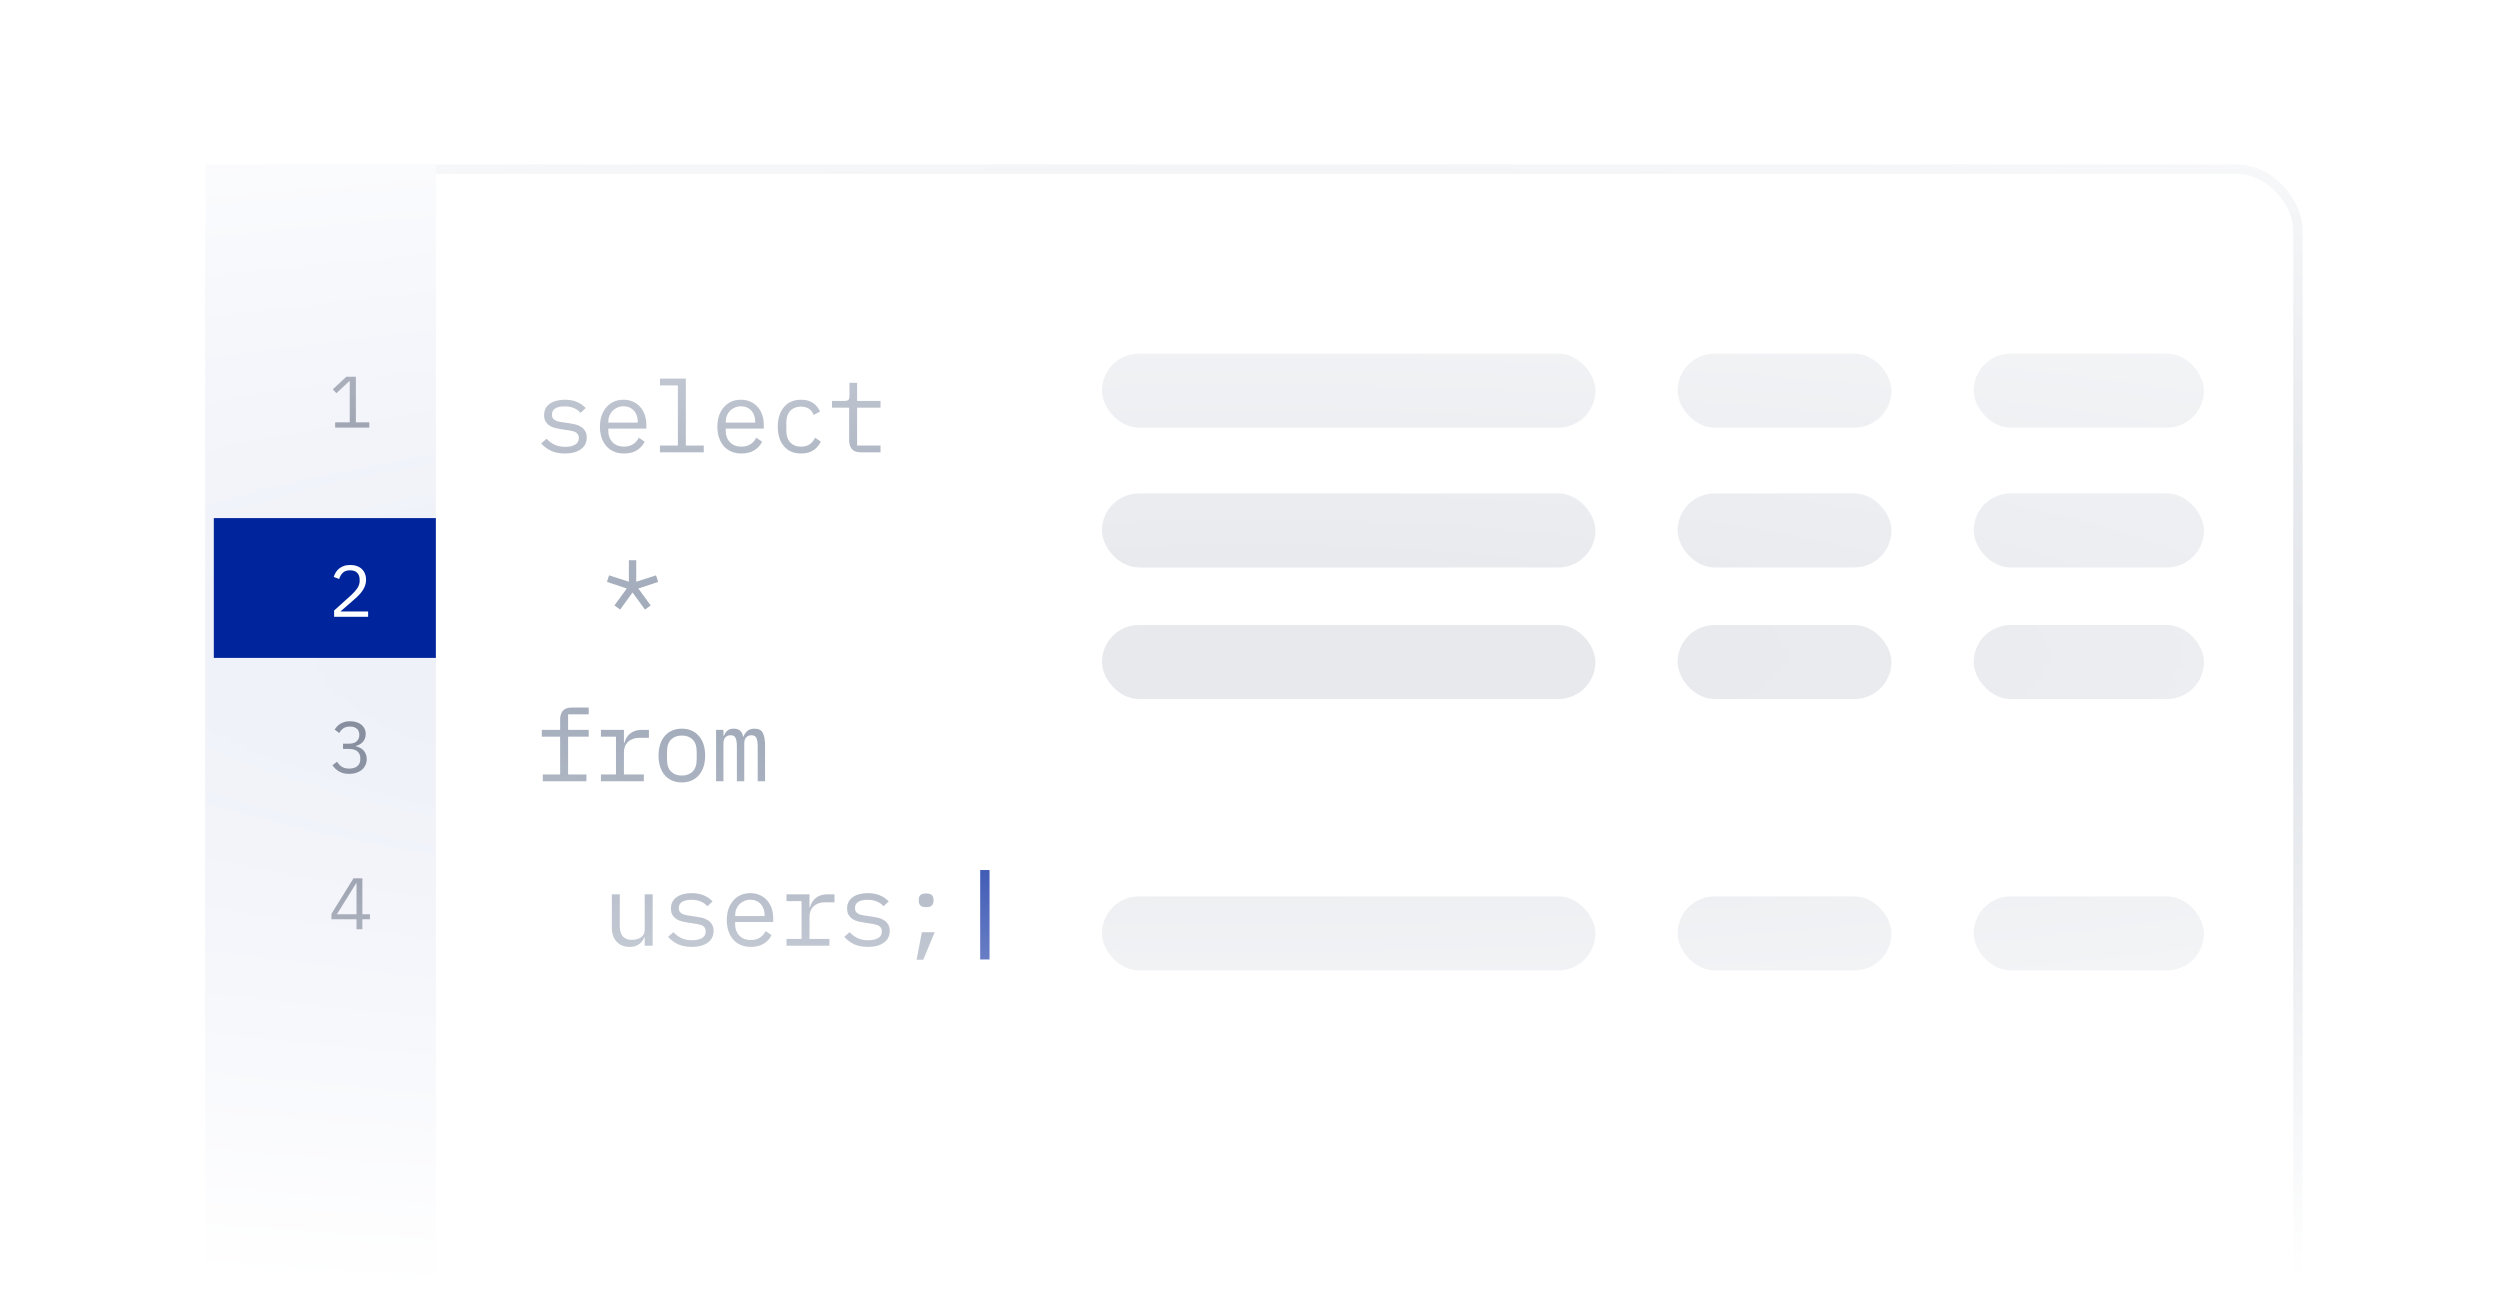 <svg width="304" height="160" viewBox="0 0 304 160" fill="none" xmlns="http://www.w3.org/2000/svg">
<g clip-path="url(#clip0_5709_15032)">
<rect width="304" height="160" fill="white"/>
<mask id="mask0_5709_15032" style="mask-type:alpha" maskUnits="userSpaceOnUse" x="0" y="0" width="304" height="160">
<rect width="304" height="160" fill="url(#paint0_radial_5709_15032)"/>
</mask>
<g mask="url(#mask0_5709_15032)">
<g filter="url(#filter0_d_5709_15032)">
<g filter="url(#filter1_d_5709_15032)">
<rect x="25" y="22" width="255" height="167" rx="8" fill="white"/>
<rect x="25.571" y="22.571" width="253.858" height="165.858" rx="7.429" stroke="#D0D5DD" stroke-opacity="0.8" stroke-width="1.142"/>
<rect x="25" y="22" width="28" height="150" fill="#EBEEF7"/>
<path d="M40.754 54V53.352H42.528V48.358H42.466L40.905 49.813L40.47 49.343L42.111 47.808H43.273V53.352H44.906V54H40.754Z" fill="#667085"/>
<path d="M42.395 92.434C42.827 92.434 43.149 92.339 43.362 92.15C43.581 91.955 43.69 91.707 43.69 91.405V91.343C43.69 91.012 43.584 90.763 43.371 90.598C43.164 90.432 42.892 90.349 42.555 90.349C42.224 90.349 41.955 90.423 41.748 90.571C41.547 90.713 41.381 90.902 41.251 91.139L40.692 90.713C40.769 90.589 40.863 90.468 40.976 90.349C41.088 90.225 41.218 90.116 41.366 90.021C41.52 89.927 41.694 89.85 41.889 89.79C42.09 89.731 42.318 89.702 42.572 89.702C42.839 89.702 43.087 89.737 43.318 89.808C43.548 89.873 43.749 89.974 43.921 90.11C44.092 90.24 44.225 90.403 44.32 90.598C44.421 90.793 44.471 91.015 44.471 91.263C44.471 91.464 44.438 91.644 44.373 91.804C44.314 91.964 44.228 92.103 44.116 92.221C44.01 92.339 43.882 92.44 43.735 92.523C43.587 92.606 43.43 92.668 43.264 92.709V92.744C43.436 92.78 43.602 92.839 43.761 92.922C43.921 92.999 44.063 93.102 44.187 93.232C44.311 93.356 44.409 93.51 44.48 93.694C44.557 93.871 44.595 94.075 44.595 94.306C44.595 94.572 44.542 94.817 44.435 95.042C44.335 95.261 44.19 95.45 44.001 95.61C43.817 95.763 43.593 95.885 43.327 95.973C43.066 96.062 42.776 96.106 42.457 96.106C42.185 96.106 41.943 96.077 41.73 96.018C41.523 95.959 41.337 95.879 41.171 95.778C41.011 95.678 40.869 95.565 40.745 95.441C40.627 95.317 40.52 95.187 40.426 95.051L40.985 94.625C41.067 94.749 41.153 94.862 41.242 94.962C41.331 95.063 41.431 95.151 41.544 95.228C41.662 95.299 41.795 95.355 41.943 95.397C42.09 95.438 42.262 95.459 42.457 95.459C42.895 95.459 43.229 95.358 43.46 95.157C43.696 94.956 43.814 94.669 43.814 94.297V94.226C43.814 93.859 43.699 93.575 43.468 93.374C43.244 93.173 42.904 93.073 42.448 93.073H41.712V92.434H42.395Z" fill="#667085"/>
<path d="M43.353 115V113.785H40.302V113.128L42.981 108.808H44.063V113.173H44.985V113.785H44.063V115H43.353ZM40.967 113.173H43.353V109.385H43.318L40.967 113.173Z" fill="#667085"/>
<rect opacity="0.5" x="204" y="45" width="26" height="9" rx="4.5" fill="#D0D5DD"/>
<rect opacity="0.5" x="204" y="62" width="26" height="9" rx="4.5" fill="#D0D5DD"/>
<rect opacity="0.5" x="204" y="78" width="26" height="9" rx="4.5" fill="#D0D5DD"/>
<rect opacity="0.5" x="204" y="111" width="26" height="9" rx="4.5" fill="#D0D5DD"/>
<rect opacity="0.5" x="240" y="45" width="28" height="9" rx="4.5" fill="#D0D5DD"/>
<rect opacity="0.5" x="240" y="62" width="28" height="9" rx="4.5" fill="#D0D5DD"/>
<rect opacity="0.5" x="240" y="78" width="28" height="9" rx="4.5" fill="#D0D5DD"/>
<rect opacity="0.5" x="240" y="111" width="28" height="9" rx="4.5" fill="#D0D5DD"/>
<rect opacity="0.5" x="134" y="45" width="60" height="9" rx="4.5" fill="#D0D5DD"/>
<rect opacity="0.5" x="134" y="62" width="60" height="9" rx="4.5" fill="#D0D5DD"/>
<rect opacity="0.5" x="134" y="78" width="60" height="9" rx="4.5" fill="#D0D5DD"/>
<rect opacity="0.5" x="134" y="111" width="60" height="9" rx="4.5" fill="#D0D5DD"/>
</g>
<path d="M68.706 55.145C68.052 55.145 67.487 55.036 67.01 54.818C66.542 54.592 66.142 54.294 65.811 53.922L66.465 53.353C66.764 53.668 67.091 53.91 67.446 54.08C67.801 54.249 68.229 54.334 68.73 54.334C69.214 54.334 69.61 54.249 69.917 54.08C70.231 53.902 70.389 53.627 70.389 53.256C70.389 53.095 70.357 52.962 70.292 52.857C70.236 52.743 70.155 52.655 70.05 52.59C69.945 52.526 69.828 52.477 69.699 52.445C69.57 52.404 69.432 52.372 69.287 52.348L68.306 52.203C68.088 52.17 67.85 52.126 67.591 52.069C67.341 52.013 67.111 51.924 66.901 51.803C66.691 51.674 66.514 51.504 66.368 51.294C66.231 51.084 66.162 50.81 66.162 50.471C66.162 50.156 66.223 49.886 66.344 49.66C66.473 49.425 66.651 49.232 66.877 49.078C67.103 48.917 67.37 48.8 67.676 48.727C67.983 48.646 68.318 48.606 68.681 48.606C69.246 48.606 69.735 48.695 70.147 48.872C70.567 49.05 70.926 49.296 71.225 49.611L70.595 50.205C70.522 50.116 70.429 50.027 70.316 49.938C70.211 49.841 70.078 49.756 69.917 49.684C69.763 49.603 69.582 49.538 69.372 49.49C69.162 49.442 68.92 49.417 68.645 49.417C68.153 49.417 67.773 49.502 67.507 49.672C67.248 49.841 67.119 50.087 67.119 50.41C67.119 50.572 67.147 50.709 67.204 50.822C67.269 50.927 67.353 51.012 67.458 51.076C67.563 51.141 67.68 51.194 67.809 51.234C67.947 51.266 68.084 51.294 68.221 51.319L69.202 51.464C69.428 51.496 69.666 51.541 69.917 51.597C70.167 51.654 70.397 51.746 70.607 51.876C70.817 51.997 70.99 52.162 71.128 52.372C71.273 52.582 71.346 52.857 71.346 53.196C71.346 53.817 71.103 54.298 70.619 54.637C70.143 54.976 69.505 55.145 68.706 55.145ZM75.882 55.145C75.43 55.145 75.022 55.069 74.659 54.915C74.304 54.762 73.997 54.544 73.739 54.261C73.488 53.971 73.295 53.627 73.157 53.232C73.02 52.828 72.951 52.38 72.951 51.888C72.951 51.387 73.02 50.935 73.157 50.532C73.303 50.128 73.5 49.785 73.751 49.502C74.001 49.212 74.3 48.989 74.647 48.836C75.002 48.683 75.394 48.606 75.822 48.606C76.241 48.606 76.621 48.683 76.96 48.836C77.307 48.989 77.602 49.203 77.844 49.478C78.086 49.744 78.272 50.063 78.401 50.435C78.53 50.806 78.595 51.214 78.595 51.658V52.118H73.969V52.408C73.969 52.683 74.013 52.937 74.102 53.171C74.191 53.406 74.316 53.607 74.477 53.777C74.647 53.946 74.849 54.08 75.083 54.176C75.325 54.265 75.591 54.31 75.882 54.31C76.302 54.31 76.665 54.213 76.972 54.019C77.279 53.825 77.513 53.559 77.674 53.22L78.389 53.704C78.203 54.124 77.892 54.471 77.456 54.746C77.028 55.012 76.504 55.145 75.882 55.145ZM75.822 49.405C75.555 49.405 75.309 49.454 75.083 49.551C74.857 49.647 74.659 49.781 74.489 49.95C74.328 50.12 74.199 50.322 74.102 50.556C74.013 50.782 73.969 51.032 73.969 51.306V51.391H77.553V51.258C77.553 50.984 77.509 50.733 77.42 50.507C77.339 50.281 77.222 50.087 77.069 49.926C76.924 49.756 76.742 49.627 76.524 49.538C76.314 49.45 76.08 49.405 75.822 49.405ZM80.249 54.176H82.429V46.862H80.249V46.039H83.397V54.176H85.577V55H80.249V54.176ZM90.162 55.145C89.71 55.145 89.302 55.069 88.939 54.915C88.584 54.762 88.277 54.544 88.019 54.261C87.769 53.971 87.575 53.627 87.438 53.232C87.3 52.828 87.232 52.38 87.232 51.888C87.232 51.387 87.3 50.935 87.438 50.532C87.583 50.128 87.781 49.785 88.031 49.502C88.281 49.212 88.58 48.989 88.927 48.836C89.282 48.683 89.674 48.606 90.102 48.606C90.522 48.606 90.901 48.683 91.24 48.836C91.587 48.989 91.882 49.203 92.124 49.478C92.366 49.744 92.552 50.063 92.681 50.435C92.81 50.806 92.875 51.214 92.875 51.658V52.118H88.249V52.408C88.249 52.683 88.293 52.937 88.382 53.171C88.471 53.406 88.596 53.607 88.757 53.777C88.927 53.946 89.129 54.08 89.363 54.176C89.605 54.265 89.872 54.31 90.162 54.31C90.582 54.31 90.945 54.213 91.252 54.019C91.559 53.825 91.793 53.559 91.954 53.22L92.669 53.704C92.483 54.124 92.172 54.471 91.737 54.746C91.309 55.012 90.784 55.145 90.162 55.145ZM90.102 49.405C89.835 49.405 89.589 49.454 89.363 49.551C89.137 49.647 88.939 49.781 88.77 49.95C88.608 50.12 88.479 50.322 88.382 50.556C88.293 50.782 88.249 51.032 88.249 51.306V51.391H91.833V51.258C91.833 50.984 91.789 50.733 91.7 50.507C91.62 50.281 91.502 50.087 91.349 49.926C91.204 49.756 91.022 49.627 90.804 49.538C90.594 49.45 90.36 49.405 90.102 49.405ZM97.411 55.145C96.959 55.145 96.556 55.069 96.2 54.915C95.853 54.754 95.558 54.532 95.316 54.249C95.074 53.967 94.888 53.623 94.759 53.22C94.638 52.816 94.578 52.368 94.578 51.876C94.578 51.383 94.642 50.935 94.771 50.532C94.9 50.128 95.086 49.785 95.328 49.502C95.571 49.212 95.865 48.989 96.212 48.836C96.56 48.683 96.955 48.606 97.399 48.606C98.005 48.606 98.497 48.739 98.877 49.006C99.256 49.272 99.535 49.619 99.712 50.047L98.937 50.459C98.824 50.136 98.634 49.886 98.368 49.708C98.11 49.53 97.787 49.442 97.399 49.442C97.117 49.442 96.862 49.49 96.636 49.587C96.418 49.676 96.233 49.805 96.079 49.974C95.926 50.144 95.809 50.346 95.728 50.58C95.655 50.814 95.619 51.068 95.619 51.343V52.408C95.619 52.683 95.655 52.937 95.728 53.171C95.809 53.406 95.926 53.607 96.079 53.777C96.233 53.946 96.422 54.08 96.648 54.176C96.874 54.265 97.133 54.31 97.423 54.31C97.843 54.31 98.19 54.213 98.465 54.019C98.739 53.825 98.957 53.559 99.119 53.22L99.809 53.692C99.623 54.112 99.333 54.459 98.937 54.734C98.55 55.008 98.041 55.145 97.411 55.145ZM104.636 55C104.16 55 103.809 54.867 103.583 54.6C103.365 54.334 103.256 53.991 103.256 53.571V49.575H101.173V48.751H102.723C102.933 48.751 103.078 48.711 103.159 48.63C103.248 48.541 103.292 48.392 103.292 48.182V46.547H104.224V48.751H107.07V49.575H104.224V54.176H107.07V55H104.636Z" fill="#98A2B3"/>
<path d="M66.005 94.177H68.112V89.575H65.884V88.751H68.112V87.468C68.112 87.048 68.221 86.705 68.439 86.438C68.665 86.172 69.016 86.039 69.493 86.039H71.588V86.862H69.081V88.751H71.588V89.575H69.081V94.177H71.309V95H66.005V94.177ZM73.073 94.177H74.901V89.575H73.073V88.751H75.87V90.326H75.93C76.06 89.833 76.302 89.45 76.657 89.175C77.02 88.893 77.481 88.751 78.038 88.751H78.909V89.72H77.735C77.178 89.72 76.726 89.882 76.379 90.204C76.04 90.527 75.87 90.951 75.87 91.476V94.177H78.292V95H73.073V94.177ZM82.913 95.145C82.477 95.145 82.082 95.069 81.726 94.915C81.379 94.762 81.081 94.544 80.83 94.261C80.588 93.971 80.402 93.627 80.273 93.232C80.144 92.828 80.079 92.376 80.079 91.876C80.079 91.383 80.144 90.935 80.273 90.531C80.402 90.128 80.588 89.785 80.83 89.502C81.081 89.212 81.379 88.99 81.726 88.836C82.082 88.683 82.477 88.606 82.913 88.606C83.349 88.606 83.741 88.683 84.088 88.836C84.443 88.99 84.742 89.212 84.984 89.502C85.234 89.785 85.424 90.128 85.553 90.531C85.682 90.935 85.747 91.383 85.747 91.876C85.747 92.376 85.682 92.828 85.553 93.232C85.424 93.627 85.234 93.971 84.984 94.261C84.742 94.544 84.443 94.762 84.088 94.915C83.741 95.069 83.349 95.145 82.913 95.145ZM82.913 94.31C83.454 94.31 83.89 94.148 84.221 93.825C84.552 93.502 84.718 93.002 84.718 92.324V91.428C84.718 90.749 84.552 90.249 84.221 89.926C83.89 89.603 83.454 89.442 82.913 89.442C82.372 89.442 81.936 89.603 81.605 89.926C81.274 90.249 81.109 90.749 81.109 91.428V92.324C81.109 93.002 81.274 93.502 81.605 93.825C81.936 94.148 82.372 94.31 82.913 94.31ZM87.074 95V88.751H87.97V89.478H88.019C88.116 89.236 88.253 89.03 88.43 88.86C88.608 88.691 88.871 88.606 89.218 88.606C89.581 88.606 89.851 88.699 90.029 88.885C90.207 89.062 90.316 89.296 90.356 89.587H90.392C90.505 89.304 90.667 89.07 90.877 88.885C91.087 88.699 91.377 88.606 91.749 88.606C92.257 88.606 92.596 88.784 92.766 89.139C92.944 89.494 93.032 90.003 93.032 90.665V95H92.136V90.822C92.136 90.289 92.08 89.922 91.967 89.72C91.862 89.51 91.664 89.405 91.373 89.405C91.115 89.405 90.905 89.49 90.743 89.659C90.582 89.821 90.501 90.071 90.501 90.41V95H89.605V90.822C89.605 90.289 89.549 89.922 89.436 89.72C89.331 89.51 89.137 89.405 88.854 89.405C88.596 89.405 88.382 89.49 88.213 89.659C88.051 89.821 87.97 90.071 87.97 90.41V95H87.074Z" fill="#98A2B3"/>
<path d="M75.404 74.128L74.714 73.62L76.216 71.561L73.806 70.761L74.06 69.962L76.47 70.737V68.122H77.366V70.737L79.776 69.962L80.03 70.761L77.621 71.561L79.122 73.62L78.432 74.128L76.918 72.045L75.404 74.128Z" fill="#98A2B3"/>
<path d="M78.395 113.983H78.347C78.282 114.136 78.202 114.286 78.105 114.431C78.008 114.568 77.887 114.689 77.742 114.794C77.604 114.899 77.439 114.984 77.245 115.048C77.051 115.113 76.825 115.145 76.567 115.145C75.913 115.145 75.388 114.939 74.993 114.528C74.597 114.108 74.399 113.519 74.399 112.76V108.751H75.368V112.59C75.368 113.163 75.493 113.591 75.743 113.874C75.994 114.148 76.361 114.286 76.846 114.286C77.039 114.286 77.229 114.261 77.415 114.213C77.6 114.164 77.766 114.092 77.911 113.995C78.056 113.898 78.174 113.777 78.262 113.632C78.351 113.478 78.395 113.297 78.395 113.087V108.751H79.364V115H78.395V113.983ZM84.131 115.145C83.477 115.145 82.912 115.036 82.436 114.818C81.967 114.592 81.568 114.294 81.237 113.922L81.891 113.353C82.189 113.668 82.516 113.91 82.871 114.08C83.227 114.249 83.655 114.334 84.155 114.334C84.639 114.334 85.035 114.249 85.342 114.08C85.657 113.902 85.814 113.628 85.814 113.256C85.814 113.095 85.782 112.962 85.717 112.857C85.661 112.744 85.58 112.655 85.475 112.59C85.37 112.526 85.253 112.477 85.124 112.445C84.995 112.404 84.858 112.372 84.712 112.348L83.731 112.203C83.513 112.17 83.275 112.126 83.017 112.069C82.766 112.013 82.536 111.924 82.326 111.803C82.117 111.674 81.939 111.504 81.794 111.294C81.656 111.084 81.588 110.81 81.588 110.471C81.588 110.156 81.648 109.886 81.769 109.66C81.899 109.425 82.076 109.232 82.302 109.078C82.528 108.917 82.795 108.8 83.102 108.727C83.408 108.646 83.743 108.606 84.107 108.606C84.672 108.606 85.16 108.695 85.572 108.872C85.992 109.05 86.351 109.296 86.65 109.611L86.02 110.204C85.947 110.116 85.855 110.027 85.742 109.938C85.636 109.841 85.503 109.756 85.342 109.684C85.189 109.603 85.007 109.538 84.797 109.49C84.587 109.442 84.345 109.417 84.07 109.417C83.578 109.417 83.198 109.502 82.932 109.672C82.674 109.841 82.544 110.087 82.544 110.41C82.544 110.572 82.573 110.709 82.629 110.822C82.694 110.927 82.779 111.012 82.884 111.076C82.989 111.141 83.106 111.193 83.235 111.234C83.372 111.266 83.509 111.294 83.647 111.319L84.627 111.464C84.853 111.496 85.092 111.541 85.342 111.597C85.592 111.654 85.822 111.746 86.032 111.876C86.242 111.997 86.416 112.162 86.553 112.372C86.698 112.582 86.771 112.857 86.771 113.196C86.771 113.817 86.529 114.298 86.044 114.637C85.568 114.976 84.93 115.145 84.131 115.145ZM91.307 115.145C90.855 115.145 90.448 115.069 90.084 114.915C89.729 114.762 89.422 114.544 89.164 114.261C88.914 113.971 88.72 113.628 88.583 113.232C88.445 112.828 88.377 112.38 88.377 111.888C88.377 111.387 88.445 110.935 88.583 110.531C88.728 110.128 88.926 109.785 89.176 109.502C89.426 109.211 89.725 108.989 90.072 108.836C90.427 108.683 90.819 108.606 91.247 108.606C91.667 108.606 92.046 108.683 92.385 108.836C92.732 108.989 93.027 109.203 93.269 109.478C93.511 109.744 93.697 110.063 93.826 110.435C93.955 110.806 94.02 111.214 94.02 111.658V112.118H89.394V112.408C89.394 112.683 89.438 112.937 89.527 113.171C89.616 113.406 89.741 113.607 89.903 113.777C90.072 113.946 90.274 114.08 90.508 114.177C90.75 114.265 91.017 114.31 91.307 114.31C91.727 114.31 92.09 114.213 92.397 114.019C92.704 113.825 92.938 113.559 93.1 113.22L93.814 113.704C93.628 114.124 93.317 114.471 92.882 114.746C92.454 115.012 91.929 115.145 91.307 115.145ZM91.247 109.405C90.98 109.405 90.734 109.454 90.508 109.551C90.282 109.647 90.084 109.781 89.915 109.95C89.753 110.12 89.624 110.322 89.527 110.556C89.438 110.782 89.394 111.032 89.394 111.306V111.391H92.978V111.258C92.978 110.984 92.934 110.733 92.845 110.507C92.764 110.281 92.647 110.087 92.494 109.926C92.349 109.756 92.167 109.627 91.949 109.538C91.739 109.45 91.505 109.405 91.247 109.405ZM95.638 114.177H97.466V109.575H95.638V108.751H98.435V110.326H98.496C98.625 109.833 98.867 109.45 99.222 109.175C99.586 108.893 100.046 108.751 100.603 108.751H101.475V109.72H100.3C99.743 109.72 99.291 109.882 98.944 110.204C98.605 110.527 98.435 110.951 98.435 111.476V114.177H100.857V115H95.638V114.177ZM105.551 115.145C104.897 115.145 104.332 115.036 103.856 114.818C103.388 114.592 102.988 114.294 102.657 113.922L103.311 113.353C103.61 113.668 103.937 113.91 104.292 114.08C104.647 114.249 105.075 114.334 105.575 114.334C106.06 114.334 106.455 114.249 106.762 114.08C107.077 113.902 107.234 113.628 107.234 113.256C107.234 113.095 107.202 112.962 107.138 112.857C107.081 112.744 107 112.655 106.895 112.59C106.79 112.526 106.673 112.477 106.544 112.445C106.415 112.404 106.278 112.372 106.132 112.348L105.152 112.203C104.934 112.17 104.695 112.126 104.437 112.069C104.187 112.013 103.957 111.924 103.747 111.803C103.537 111.674 103.359 111.504 103.214 111.294C103.077 111.084 103.008 110.81 103.008 110.471C103.008 110.156 103.069 109.886 103.19 109.66C103.319 109.425 103.497 109.232 103.723 109.078C103.949 108.917 104.215 108.8 104.522 108.727C104.829 108.646 105.164 108.606 105.527 108.606C106.092 108.606 106.58 108.695 106.992 108.872C107.412 109.05 107.771 109.296 108.07 109.611L107.44 110.204C107.368 110.116 107.275 110.027 107.162 109.938C107.057 109.841 106.924 109.756 106.762 109.684C106.609 109.603 106.427 109.538 106.217 109.49C106.007 109.442 105.765 109.417 105.491 109.417C104.998 109.417 104.619 109.502 104.352 109.672C104.094 109.841 103.965 110.087 103.965 110.41C103.965 110.572 103.993 110.709 104.05 110.822C104.114 110.927 104.199 111.012 104.304 111.076C104.409 111.141 104.526 111.193 104.655 111.234C104.792 111.266 104.93 111.294 105.067 111.319L106.048 111.464C106.274 111.496 106.512 111.541 106.762 111.597C107.012 111.654 107.243 111.746 107.452 111.876C107.662 111.997 107.836 112.162 107.973 112.372C108.118 112.582 108.191 112.857 108.191 113.196C108.191 113.817 107.949 114.298 107.465 114.637C106.988 114.976 106.35 115.145 105.551 115.145ZM112.098 113.353H113.66L112.267 116.707H111.456L112.098 113.353ZM112.619 110.313C112.288 110.313 112.053 110.245 111.916 110.108C111.787 109.97 111.722 109.797 111.722 109.587V109.369C111.722 109.159 111.787 108.985 111.916 108.848C112.053 108.711 112.288 108.642 112.619 108.642C112.95 108.642 113.18 108.711 113.309 108.848C113.446 108.985 113.515 109.159 113.515 109.369V109.587C113.515 109.797 113.446 109.97 113.309 110.108C113.18 110.245 112.95 110.313 112.619 110.313Z" fill="#98A2B3"/>
<path d="M119.19 116.671V105.796H120.328V116.671H119.19Z" fill="#00249C"/>
</g>
</g>
<rect x="26" y="63" width="27" height="17" fill="#00249C"/>
<path d="M44.764 75H40.63V74.237L42.697 72.374C42.998 72.102 43.247 71.824 43.442 71.54C43.637 71.251 43.735 70.946 43.735 70.627V70.52C43.735 70.148 43.637 69.861 43.442 69.66C43.247 69.453 42.957 69.349 42.572 69.349C42.194 69.349 41.901 69.447 41.694 69.642C41.493 69.831 41.342 70.086 41.242 70.405L40.577 70.157C40.636 69.973 40.716 69.796 40.816 69.624C40.923 69.447 41.056 69.29 41.215 69.154C41.375 69.018 41.567 68.909 41.792 68.826C42.023 68.743 42.289 68.702 42.59 68.702C42.898 68.702 43.17 68.746 43.406 68.835C43.649 68.924 43.85 69.048 44.01 69.207C44.175 69.367 44.299 69.556 44.382 69.775C44.471 69.994 44.515 70.234 44.515 70.494C44.515 70.73 44.48 70.952 44.409 71.159C44.344 71.366 44.249 71.564 44.125 71.753C44.007 71.943 43.862 72.129 43.69 72.312C43.525 72.49 43.338 72.667 43.131 72.844L41.402 74.352H44.764V75Z" fill="white"/>
</g>
<defs>
<filter id="filter0_d_5709_15032" x="1" y="-2" width="303" height="215" filterUnits="userSpaceOnUse" color-interpolation-filters="sRGB">
<feFlood flood-opacity="0" result="BackgroundImageFix"/>
<feColorMatrix in="SourceAlpha" type="matrix" values="0 0 0 0 0 0 0 0 0 0 0 0 0 0 0 0 0 0 127 0" result="hardAlpha"/>
<feOffset/>
<feGaussianBlur stdDeviation="12"/>
<feComposite in2="hardAlpha" operator="out"/>
<feColorMatrix type="matrix" values="0 0 0 0 0 0 0 0 0 0 0 0 0 0 0 0 0 0 0.06 0"/>
<feBlend mode="normal" in2="BackgroundImageFix" result="effect1_dropShadow_5709_15032"/>
<feBlend mode="normal" in="SourceGraphic" in2="effect1_dropShadow_5709_15032" result="shape"/>
</filter>
<filter id="filter1_d_5709_15032" x="1" y="-4" width="303" height="215" filterUnits="userSpaceOnUse" color-interpolation-filters="sRGB">
<feFlood flood-opacity="0" result="BackgroundImageFix"/>
<feColorMatrix in="SourceAlpha" type="matrix" values="0 0 0 0 0 0 0 0 0 0 0 0 0 0 0 0 0 0 127 0" result="hardAlpha"/>
<feOffset dy="-2"/>
<feGaussianBlur stdDeviation="12"/>
<feComposite in2="hardAlpha" operator="out"/>
<feColorMatrix type="matrix" values="0 0 0 0 0 0 0 0 0 0 0 0 0 0 0 0 0 0 0.08 0"/>
<feBlend mode="normal" in2="BackgroundImageFix" result="effect1_dropShadow_5709_15032"/>
<feBlend mode="normal" in="SourceGraphic" in2="effect1_dropShadow_5709_15032" result="shape"/>
</filter>
<radialGradient id="paint0_radial_5709_15032" cx="0" cy="0" r="1" gradientUnits="userSpaceOnUse" gradientTransform="translate(152 79.581) rotate(90) scale(80.419 393.143)">
<stop offset="0.107" stop-color="#D9D9D9"/>
<stop offset="1" stop-color="#D9D9D9" stop-opacity="0"/>
</radialGradient>
<clipPath id="clip0_5709_15032">
<rect width="304" height="160" fill="white"/>
</clipPath>
</defs>
</svg>
